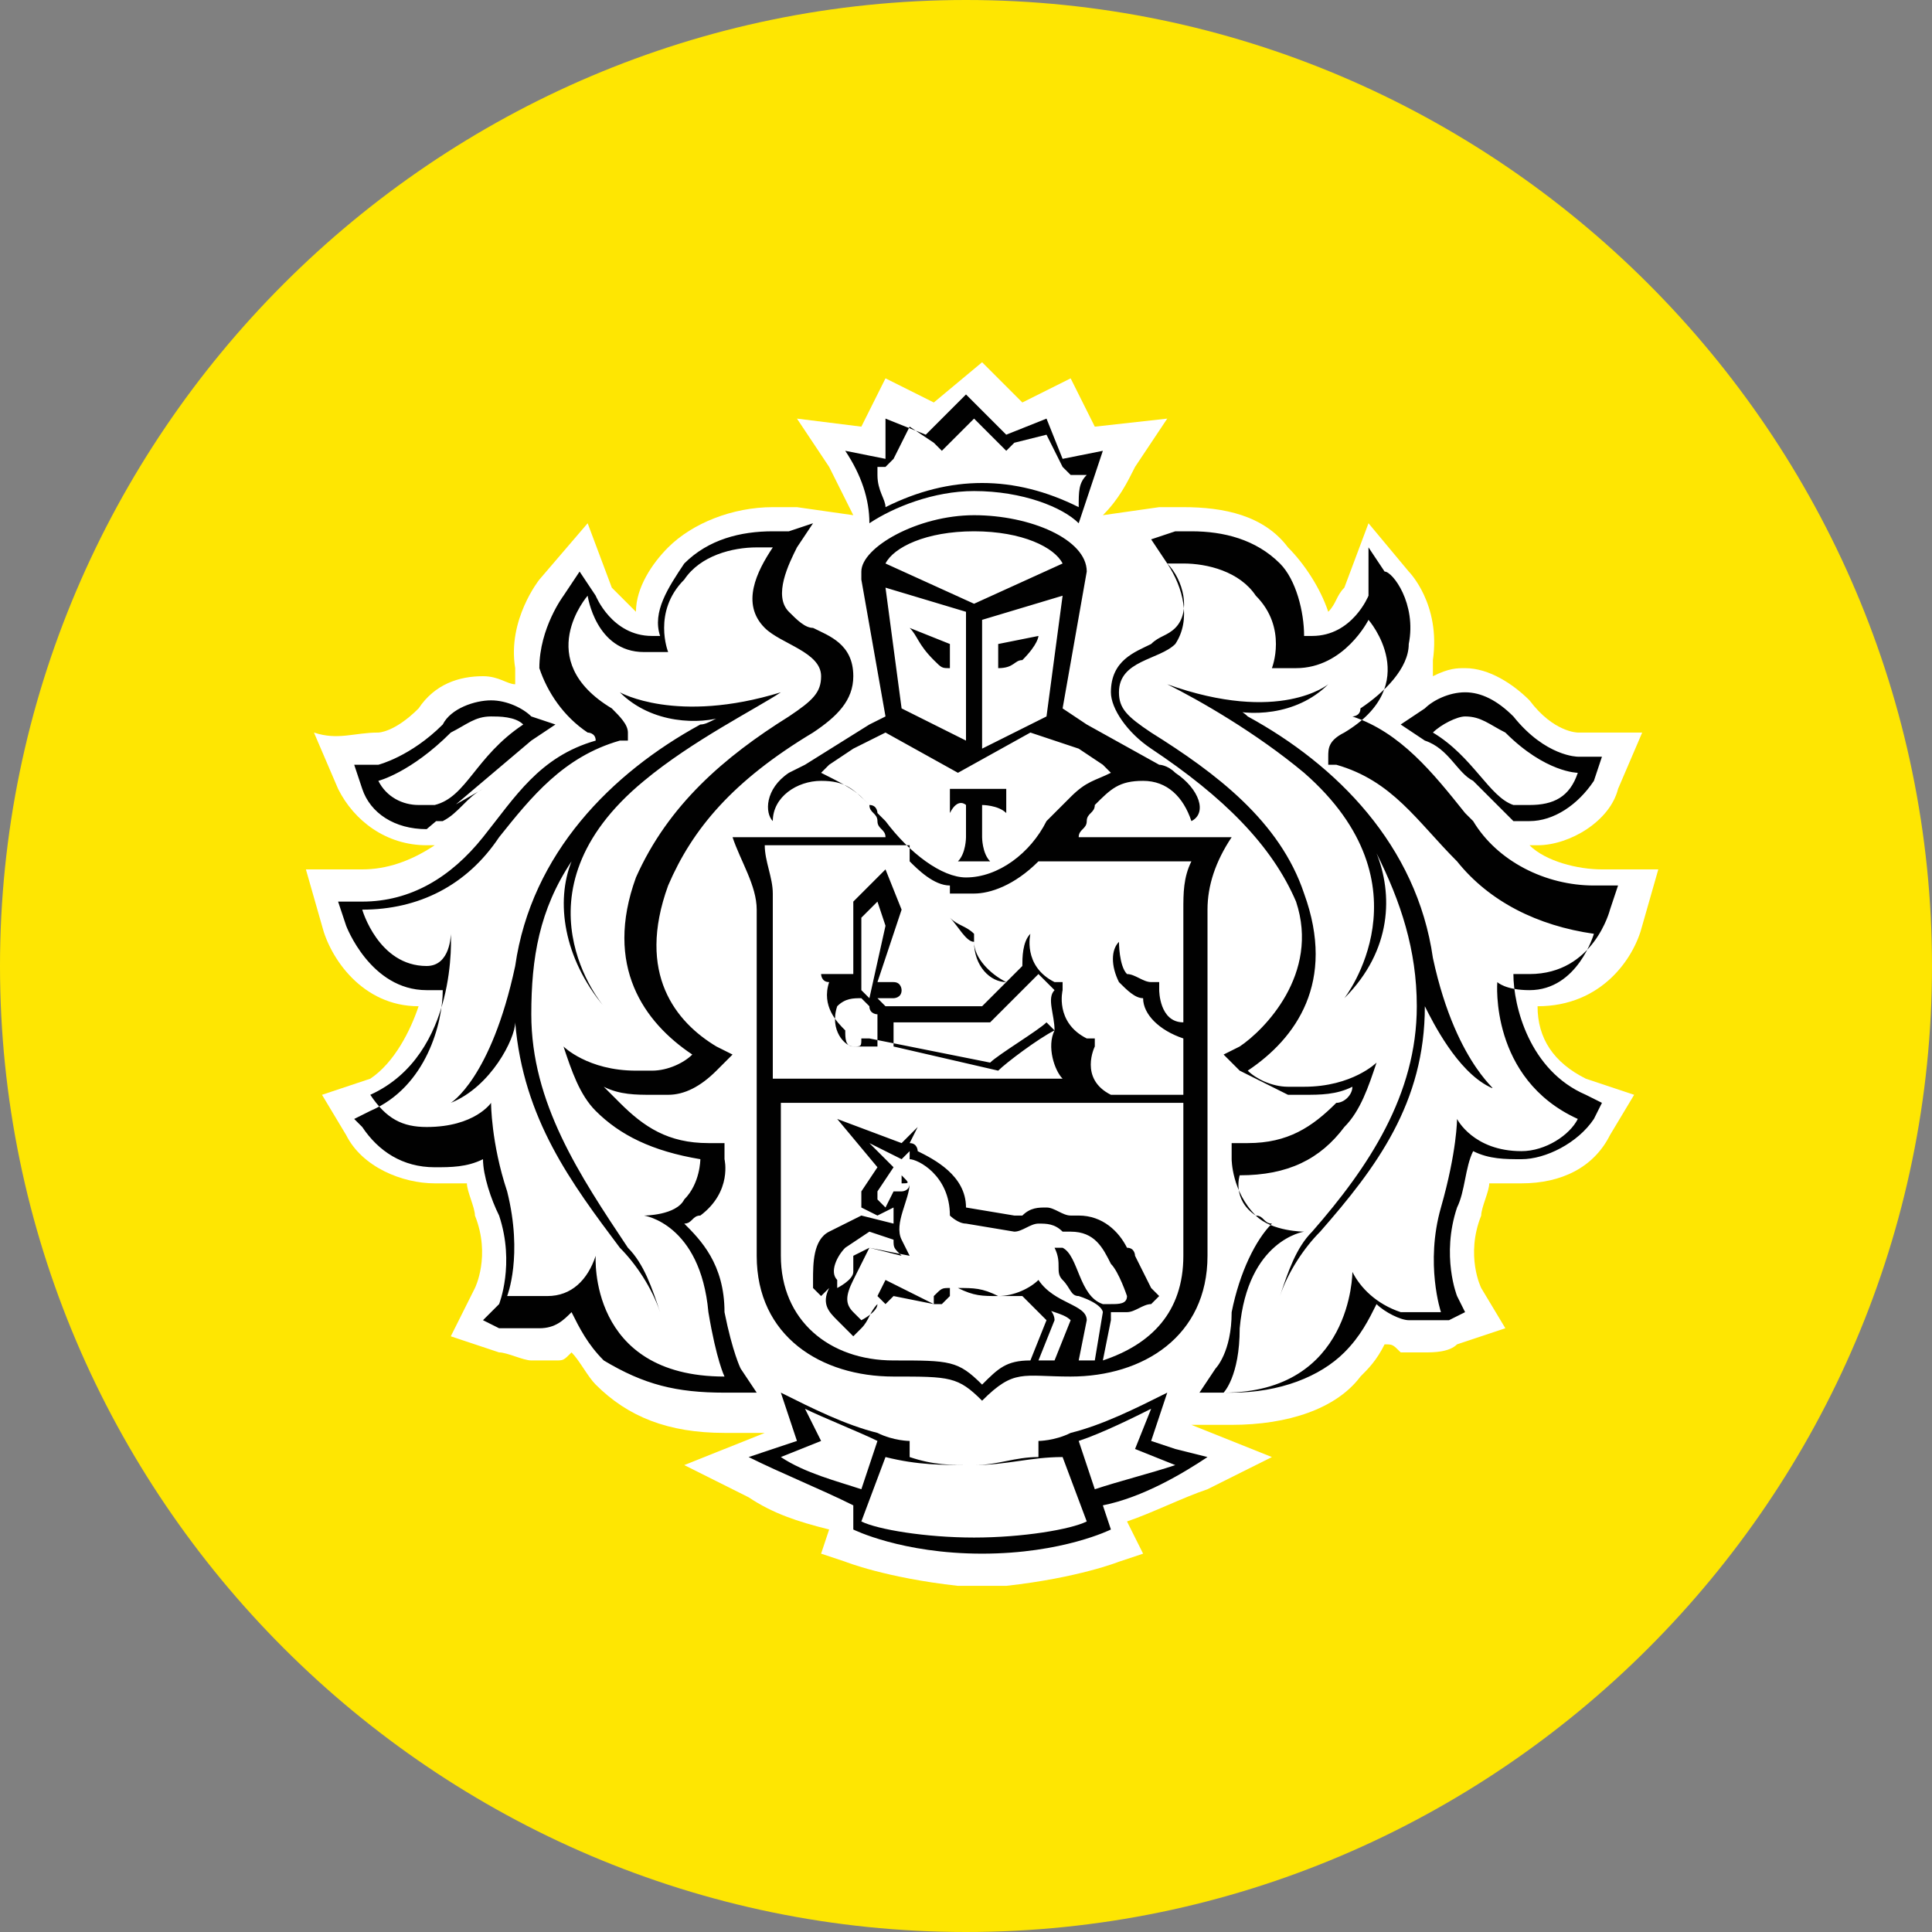 <svg width="24" height="24" viewBox="0 0 24 24" fill="none" xmlns="http://www.w3.org/2000/svg">
<rect x="0" y="0" width="24" height="24" fill="#808080" stroke="none"/>
<path d="M24 12C24 18.6 18.6 24 12 24C5.4 24 0 18.6 0 12C0 5.4 5.4 0 12 0C18.6 0 24 5.4 24 12Z" fill="#FEE602"/>
<path d="M20.4 11.5L20.6 10.8H19.9C19.6 10.8 19.2 10.7 19 10.5H19.1C19.5 10.5 20 10.2 20.1 9.8L20.4 9.1C20.1 9.1 19.9 9.1 19.6 9.1C19.6 9.1 19.3 9.1 19 8.7C18.8 8.5 18.5 8.3 18.2 8.3C18.1 8.3 18 8.3 17.8 8.4C17.8 8.3 17.8 8.3 17.8 8.2C17.9 7.5 17.5 7.1 17.5 7.1L17 6.5L16.7 7.3C16.6 7.4 16.6 7.5 16.5 7.6C16.4 7.3 16.2 7 16 6.8C15.7 6.4 15.2 6.3 14.7 6.3C14.6 6.3 14.5 6.3 14.4 6.3L13.7 6.4C13.9 6.2 14 6 14.1 5.8L14.5 5.2L13.6 5.3L13.3 4.7L12.7 5L12.2 4.5L11.6 5L11 4.7L10.7 5.3L9.9 5.2L10.3 5.8C10.4 6 10.5 6.2 10.6 6.4L9.9 6.3C9.8 6.3 9.7 6.3 9.6 6.3C9.1 6.3 8.6 6.5 8.3 6.8C8.1 7 7.9 7.3 7.9 7.6C7.8 7.5 7.7 7.4 7.6 7.3L7.3 6.5L6.7 7.2C6.7 7.2 6.3 7.7 6.4 8.3C6.4 8.4 6.4 8.4 6.4 8.5C6.3 8.5 6.2 8.4 6 8.4C5.7 8.4 5.4 8.5 5.2 8.8C4.9 9.1 4.7 9.1 4.7 9.1C4.4 9.1 4.2 9.2 3.9 9.1L4.2 9.8C4.4 10.2 4.8 10.5 5.3 10.5H5.4C5.1 10.7 4.8 10.8 4.5 10.8H3.8L4 11.5C4.1 11.9 4.5 12.5 5.2 12.5C5.1 12.8 4.9 13.2 4.6 13.4L4 13.6L4.3 14.1C4.5 14.5 5 14.7 5.4 14.7C5.5 14.7 5.6 14.7 5.8 14.7C5.8 14.8 5.9 15 5.9 15.1C6.1 15.6 5.9 16 5.9 16L5.6 16.6L6.2 16.8C6.3 16.8 6.5 16.9 6.6 16.9C6.7 16.9 6.8 16.9 6.9 16.9C7 16.9 7 16.9 7.1 16.8C7.2 16.9 7.3 17.1 7.4 17.2C7.8 17.6 8.3 17.8 9 17.8H9.5L8.5 18.2L9.3 18.6C9.6 18.8 9.9 18.9 10.3 19L10.2 19.3L10.5 19.4C10.5 19.4 11 19.6 11.9 19.7C11.9 19.7 12.1 19.7 12.2 19.7C12.3 19.7 12.5 19.7 12.5 19.7C13.4 19.6 13.9 19.4 13.9 19.4L14.2 19.3L14 18.9C14.3 18.8 14.7 18.6 15 18.5L15.8 18.1L14.8 17.7H15.3C16 17.7 16.6 17.5 16.9 17.1C17 17 17.1 16.9 17.2 16.7C17.3 16.7 17.3 16.7 17.4 16.8C17.5 16.8 17.6 16.8 17.7 16.8C17.8 16.8 18 16.8 18.1 16.7L18.7 16.5L18.4 16C18.4 16 18.2 15.6 18.4 15.1C18.4 15 18.5 14.8 18.5 14.7C18.6 14.7 18.7 14.7 18.9 14.7C19.4 14.7 19.8 14.5 20 14.1L20.3 13.6L19.7 13.4C19.3 13.2 19.1 12.9 19.1 12.5C19.9 12.5 20.3 11.9 20.4 11.5ZM14.7 13.8H9.7V15.7C9.7 16.5 10.3 17 11.1 17C11.8 17 12 17 12.2 17.3C12.4 17.1 12.5 17.1 12.8 17L13 16.5L12.7 16.2C12.6 16.2 12.5 16.2 12.4 16.2C12.2 16.2 12.1 16.2 11.9 16.1C11.9 16.1 11.9 16.1 11.8 16.1V16.2L11.7 16.3H11.6L11.1 16.2H11L11.1 16.3V16.4C11.1 16.5 10.9 16.6 10.9 16.7L10.8 16.8L10.7 16.7L10.6 16.6C10.5 16.5 10.5 16.4 10.5 16.2L10.4 16.3L10.3 16.2V16.1C10.2 15.9 10.3 15.7 10.5 15.5L10.9 15.3L11.3 15.4V15.2L11 15.1L10.8 15C10.8 15 10.8 15 10.8 14.9V14.8L11 14.5L10.5 13.9L11.3 14.2L11.4 14.1L11.5 14L11.6 14.1L11.7 14.2C11.9 14.3 12.3 14.5 12.3 14.9L12.1 15C12.1 15 12.1 15 12.2 15L12.8 15.1C12.8 15.1 12.8 15.1 12.9 15.1C13 15.1 13.1 15 13.2 15C13.3 15 13.4 15 13.5 15.1H13.6C13.9 15.1 14 15.3 14.2 15.5C14.2 15.5 14.2 15.6 14.3 15.6C14.4 15.7 14.5 16 14.5 16L14.6 16.1L14.5 16.2C14.4 16.3 14.3 16.3 14.2 16.3H14.1H14V16.4L13.9 16.9C14.5 16.8 14.8 16.3 14.8 15.7V13.8H14.7ZM9.6 13.6H13.5C13.3 13.4 13.3 13.2 13.4 13C13.3 13 13.3 12.9 13.3 12.9C13.1 13 12.7 13.3 12.6 13.4L11 13.2H10.9C10.9 13.3 10.8 13.3 10.8 13.3C10.7 13.3 10.7 13.2 10.7 13.1C10.5 13 10.4 12.7 10.5 12.5C10.5 12.5 10.5 12.5 10.6 12.5H10.5C10.5 12.5 10.4 12.5 10.4 12.4C10.4 12.4 10.4 12.4 10.5 12.4H10.8V11.5L11.2 11.1L11.4 11.6L11.1 12.5H11.3C11.3 12.5 11.4 12.5 11.4 12.6C11.4 12.6 11.4 12.7 11.3 12.7H11.1L11.2 12.8H12.4C12.5 12.8 12.6 12.6 12.7 12.5C12.5 12.4 12.3 12.2 12.3 12C12.2 11.9 12 11.8 12 11.7C11.9 11.6 11.9 11.4 12 11.3C11.8 11.2 11.6 11.1 11.5 11H9.5C9.6 11.2 9.6 11.4 9.6 11.6V13.6Z" fill="white"/>
<path d="M11.2 14.6C11.2 14.6 11.2 14.7 11.2 14.6C11.2 14.7 11.2 14.7 11.2 14.7C11.3 14.7 11.3 14.7 11.2 14.6C11.3 14.6 11.3 14.6 11.2 14.6C11.3 14.6 11.3 14.6 11.2 14.6ZM14.6 18L14.3 17.9L14.4 17.6L14.5 17.3C14.1 17.5 13.7 17.7 13.3 17.8C13.1 17.9 12.9 17.9 12.9 17.9V18.1C12.6 18.1 12.4 18.2 12.1 18.2C11.8 18.2 11.6 18.2 11.3 18.1V17.9C11.3 17.9 11.1 17.9 10.9 17.8C10.5 17.7 10.1 17.5 9.7 17.3L9.8 17.6L9.9 17.9L9.6 18L9.3 18.1C9.7 18.3 10.2 18.5 10.6 18.7V19C10.6 19 11.2 19.3 12.2 19.3C13.2 19.3 13.8 19 13.8 19L13.7 18.7C14.2 18.6 14.7 18.3 15 18.1L14.6 18ZM9.7 18.1L10.2 17.9L10 17.5C10.2 17.6 10.7 17.8 10.9 17.9L10.7 18.5C10.4 18.4 10 18.3 9.7 18.1ZM12.1 19.1C11.5 19.1 10.9 19 10.7 18.9L11 18.1C11.4 18.2 11.7 18.2 12.1 18.2C12.5 18.2 12.8 18.1 13.2 18.1L13.5 18.9C13.3 19 12.7 19.1 12.1 19.1ZM13.6 18.5L13.4 17.9C13.7 17.8 14.1 17.6 14.3 17.5L14.1 18L14.6 18.2C14.3 18.3 13.9 18.4 13.6 18.5ZM12.1 6.1C12.7 6.1 13.2 6.3 13.4 6.5C13.5 6.2 13.6 5.9 13.7 5.6L13.2 5.7L13 5.2L12.5 5.4L12 4.9L11.5 5.4L11 5.2V5.7L10.5 5.6C10.7 5.9 10.8 6.2 10.8 6.5C11.1 6.3 11.6 6.1 12.1 6.1ZM10.9 5.8H11L11.1 5.7L11.3 5.3L11.6 5.5L11.7 5.6L12.1 5.2L12.5 5.6L12.6 5.5L13 5.4L13.2 5.8L13.3 5.9H13.4H13.5C13.4 6 13.4 6.1 13.4 6.3C12.6 5.9 11.8 5.9 11 6.3C11 6.2 10.9 6.1 10.9 5.9V5.8ZM15.4 13L15.2 13.1L15.4 13.3C15.6 13.4 15.8 13.5 16 13.6C16.1 13.6 16.1 13.6 16.2 13.6C16.4 13.6 16.6 13.6 16.8 13.5C16.8 13.6 16.7 13.7 16.6 13.7C16.3 14 16 14.2 15.5 14.2H15.3V14.4C15.3 14.4 15.3 14.8 15.6 15.1C15.7 15.1 15.7 15.2 15.8 15.2C15.6 15.4 15.4 15.8 15.3 16.3C15.3 16.8 15.1 17 15.1 17L14.9 17.3H15.3C15.9 17.3 16.4 17.1 16.7 16.8C16.9 16.6 17 16.4 17.1 16.2C17.2 16.3 17.4 16.4 17.5 16.4C17.6 16.4 17.6 16.4 17.7 16.4C17.8 16.4 17.9 16.4 18 16.4L18.2 16.3L18.1 16.1C18.1 16.1 17.9 15.6 18.1 15C18.2 14.8 18.2 14.5 18.3 14.3C18.5 14.4 18.7 14.4 18.9 14.4C19.2 14.4 19.6 14.2 19.8 13.9L19.9 13.7L19.7 13.6C19 13.3 18.8 12.5 18.8 12.1C18.9 12.1 18.9 12.1 19 12.1C19.8 12.1 20 11.3 20 11.3L20.1 11H19.8C19.2 11 18.6 10.7 18.3 10.2L18.2 10.1C17.8 9.6 17.4 9.1 16.8 8.9C16.8 8.9 16.9 8.9 16.9 8.8C17.2 8.6 17.5 8.3 17.5 8C17.6 7.5 17.3 7.1 17.2 7.1L17 6.8V7.4C17 7.4 16.8 7.9 16.3 7.9H16.2C16.2 7.6 16.1 7.2 15.9 7C15.6 6.7 15.2 6.6 14.8 6.6C14.7 6.6 14.7 6.6 14.6 6.6L14.3 6.7L14.5 7C14.7 7.2 14.8 7.6 14.6 7.8C14.5 7.9 14.4 7.9 14.3 8C14.1 8.1 13.8 8.2 13.8 8.6C13.8 8.8 14 9.1 14.3 9.3C15.2 9.9 15.8 10.5 16.1 11.2C16.4 12.1 15.7 12.8 15.4 13ZM19.6 13.9C19.5 14.1 19.2 14.3 18.9 14.3C18.3 14.3 18.1 13.9 18.1 13.9C18.1 13.9 18.1 14.3 17.9 15C17.7 15.7 17.9 16.3 17.9 16.3C17.8 16.3 17.7 16.3 17.6 16.3C17.5 16.3 17.5 16.3 17.4 16.3C17.1 16.2 16.9 16 16.8 15.8C16.8 15.8 16.8 17.3 15.2 17.3C15.2 17.3 15.4 17.1 15.4 16.5C15.5 15.4 16.2 15.3 16.2 15.3C16.2 15.3 15.8 15.3 15.6 15.1C15.3 14.9 15.4 14.6 15.4 14.6C16 14.6 16.4 14.4 16.7 14C16.9 13.8 17 13.5 17.1 13.2C17.1 13.2 16.8 13.5 16.2 13.5C16.1 13.5 16.1 13.5 16 13.5C15.8 13.5 15.6 13.4 15.5 13.3C16.1 12.9 16.6 12.2 16.2 11.1C15.9 10.2 15.1 9.6 14.3 9.1C14 8.9 13.9 8.8 13.9 8.6C13.9 8.2 14.4 8.2 14.6 8C14.8 7.7 14.7 7.3 14.5 7C14.6 7 14.6 7 14.7 7C15 7 15.4 7.1 15.6 7.4C16 7.8 15.8 8.3 15.8 8.3H15.9C16 8.3 16 8.3 16.1 8.3C16.7 8.3 17 7.7 17 7.7C17 7.7 17.7 8.5 16.7 9.1C16.5 9.2 16.5 9.3 16.5 9.4V9.5H16.6C17.3 9.7 17.6 10.2 18.1 10.7C18.5 11.2 19.1 11.5 19.8 11.6C19.8 11.6 19.6 12.3 19 12.3C18.7 12.3 18.6 12.2 18.6 12.2C18.6 12.2 18.5 13.4 19.6 13.9ZM18.8 10.2C18.9 10.2 19 10.2 19 10.2C19.3 10.2 19.6 10 19.8 9.7L19.9 9.4H19.6C19.6 9.4 19.2 9.4 18.8 8.9C18.6 8.7 18.4 8.6 18.2 8.6C18 8.6 17.8 8.7 17.7 8.8L17.4 9L17.7 9.2C18 9.3 18.1 9.6 18.3 9.7L18.8 10.2ZM18.2 8.9C18.4 8.9 18.5 9 18.7 9.1C19.2 9.6 19.6 9.6 19.6 9.6C19.5 9.9 19.3 10 19 10C18.9 10 18.9 10 18.8 10C18.5 9.9 18.3 9.4 17.8 9.1C17.9 9 18.1 8.9 18.2 8.9ZM17.8 11.9C17.6 10.5 16.6 9.5 15.5 8.9C15.4 8.8 15.3 8.8 15.2 8.8C15.5 8.9 16.1 8.9 16.5 8.5C16.5 8.5 15.9 9 14.5 8.5C14.9 8.7 15.6 9.1 16.2 9.6C17.8 11 16.7 12.4 16.7 12.4C17.3 11.8 17.3 11.1 17.1 10.6C17.4 11.2 17.6 11.8 17.6 12.5C17.6 13.6 17 14.5 16.3 15.3C16.1 15.5 16 15.8 15.9 16.1C16 15.8 16.2 15.5 16.4 15.3C17.1 14.5 17.7 13.7 17.7 12.5C17.8 12.7 18.1 13.3 18.5 13.5C18.7 13.6 18.1 13.3 17.8 11.9ZM9.2 17C9.2 17 9.1 16.8 9 16.3C9 15.7 8.7 15.4 8.5 15.2C8.6 15.2 8.6 15.1 8.7 15.1C9.1 14.8 9 14.4 9 14.4V14.2H8.8C8.3 14.2 8 14 7.7 13.7C7.6 13.6 7.6 13.6 7.5 13.5C7.7 13.6 7.9 13.6 8.1 13.6C8.2 13.6 8.2 13.6 8.3 13.6C8.5 13.6 8.7 13.5 8.9 13.3L9.1 13.1L8.9 13C8.4 12.7 7.9 12.1 8.3 11C8.6 10.3 9.1 9.7 10.1 9.1C10.4 8.9 10.6 8.7 10.6 8.4C10.6 8 10.3 7.9 10.1 7.8C10 7.8 9.9 7.7 9.8 7.6C9.6 7.4 9.8 7 9.9 6.8L10.1 6.5L9.8 6.6C9.7 6.6 9.7 6.6 9.6 6.6C9.2 6.6 8.8 6.7 8.5 7C8.3 7.3 8.1 7.6 8.2 7.9H8.1C7.6 7.9 7.4 7.4 7.4 7.4L7.2 7.1L7 7.4C7 7.4 6.7 7.8 6.7 8.3C6.8 8.6 7 8.9 7.3 9.1C7.3 9.1 7.4 9.1 7.4 9.2C6.7 9.4 6.4 9.9 6 10.4C5.6 10.9 5.1 11.2 4.5 11.2H4.2L4.3 11.5C4.3 11.5 4.6 12.3 5.3 12.3C5.4 12.3 5.4 12.3 5.5 12.3C5.5 12.7 5.3 13.5 4.6 13.8L4.4 13.9L4.5 14C4.7 14.3 5 14.5 5.4 14.5C5.6 14.5 5.8 14.5 6 14.4C6 14.6 6.1 14.9 6.2 15.1C6.4 15.7 6.2 16.2 6.2 16.2L6 16.4L6.2 16.5C6.3 16.5 6.4 16.5 6.5 16.5C6.6 16.5 6.6 16.5 6.7 16.5C6.9 16.5 7 16.4 7.1 16.3C7.2 16.5 7.3 16.7 7.5 16.9C8 17.2 8.4 17.3 9 17.3H9.4L9.2 17ZM9 17.1C7.3 17.1 7.4 15.6 7.4 15.6C7.3 15.9 7.1 16.1 6.8 16.1C6.7 16.1 6.7 16.1 6.6 16.1C6.5 16.1 6.4 16.1 6.3 16.1C6.3 16.1 6.5 15.6 6.3 14.8C6.1 14.2 6.1 13.7 6.1 13.7C6.1 13.7 5.9 14 5.3 14C5 14 4.8 13.9 4.6 13.6C5.7 13.1 5.6 11.6 5.6 11.6C5.6 11.6 5.6 12 5.3 12C4.7 12 4.5 11.3 4.5 11.3C5.2 11.3 5.8 11 6.2 10.4C6.6 9.9 7 9.4 7.7 9.2H7.8V9.1C7.8 9 7.7 8.9 7.6 8.8C6.6 8.2 7.3 7.4 7.3 7.4C7.3 7.4 7.4 8.1 8 8.1C8.1 8.1 8.1 8.1 8.2 8.1H8.3C8.3 8.1 8.1 7.6 8.5 7.2C8.7 6.9 9.1 6.8 9.4 6.8C9.5 6.8 9.5 6.8 9.6 6.8C9.4 7.1 9.2 7.5 9.5 7.8C9.7 8 10.2 8.1 10.2 8.4C10.2 8.6 10.1 8.7 9.8 8.9C9 9.4 8.3 10 7.9 10.9C7.5 12 8 12.7 8.6 13.1C8.5 13.2 8.3 13.3 8.1 13.3C8 13.3 8 13.3 7.9 13.3C7.3 13.3 7 13 7 13C7.1 13.3 7.2 13.6 7.4 13.8C7.7 14.1 8.1 14.3 8.7 14.4C8.7 14.4 8.7 14.7 8.5 14.9C8.4 15.1 8 15.1 8 15.1C8 15.1 8.7 15.2 8.8 16.3C8.9 16.9 9 17.1 9 17.1ZM5.3 10.2C5.4 10.2 5.5 10.2 5.5 10.2C5.7 10.1 5.8 9.9 6 9.8L5.3 10.2ZM6.6 9.2L6.9 9L6.6 8.9C6.5 8.8 6.3 8.7 6.1 8.7C5.9 8.7 5.6 8.8 5.5 9C5.1 9.4 4.7 9.5 4.7 9.5H4.4L4.5 9.8C4.6 10.1 4.9 10.3 5.3 10.3L6.6 9.2ZM5.6 9.1C5.8 9 5.9 8.9 6.1 8.9C6.2 8.9 6.4 8.9 6.5 9C5.9 9.4 5.8 9.9 5.4 10C5.3 10 5.3 10 5.2 10C5 10 4.8 9.9 4.7 9.7C4.7 9.7 5.1 9.6 5.6 9.1ZM6.6 12.6C6.6 11.9 6.7 11.3 7.1 10.7C6.9 11.2 7 11.9 7.5 12.5C7.5 12.5 6.3 11.1 8 9.7C8.6 9.2 9.4 8.8 9.7 8.6C8.4 9 7.7 8.6 7.7 8.6C8.1 9 8.7 9 9 8.9C8.9 8.9 8.8 9 8.7 9C7.6 9.6 6.6 10.6 6.4 12C6.1 13.4 5.6 13.7 5.6 13.7C6.1 13.5 6.4 12.9 6.4 12.7C6.5 13.9 7.1 14.7 7.7 15.5C7.9 15.7 8.1 16 8.2 16.3C8.1 16 8 15.7 7.8 15.5C7.2 14.6 6.6 13.7 6.6 12.6ZM11.8 9.8V10.1C11.9 9.9 12 10 12 10V10.4C12 10.4 12 10.6 11.9 10.7H12.3C12.2 10.6 12.2 10.4 12.2 10.4V10C12.2 10 12.4 10 12.5 10.1V9.8H11.8ZM11.6 8.2C11.7 8.3 11.7 8.3 11.8 8.3V8L11.3 7.8C11.4 7.9 11.4 8 11.6 8.2ZM12.7 8.2C12.9 8 12.9 7.9 12.9 7.9L12.4 8V8.3C12.6 8.3 12.6 8.2 12.7 8.2ZM13.5 7.1C13.5 6.7 12.8 6.4 12.1 6.4C11.4 6.4 10.7 6.8 10.7 7.1V7.2L11 8.9L10.8 9L10 9.5L9.8 9.6C9.5 9.8 9.5 10.1 9.6 10.2C9.6 9.9 9.9 9.7 10.2 9.7C10.5 9.7 10.6 9.8 10.8 10C10.8 10.1 10.9 10.1 10.9 10.2C10.9 10.3 11 10.3 11 10.4H9.1C9.2 10.7 9.4 11 9.4 11.3V15.6C9.4 16.6 10.2 17.1 11.1 17.1C11.8 17.1 11.9 17.1 12.2 17.4C12.6 17 12.7 17.1 13.3 17.1C14.2 17.1 15 16.6 15 15.6V11.3C15 11 15.1 10.7 15.3 10.4H13.4C13.4 10.3 13.5 10.3 13.5 10.2C13.5 10.1 13.6 10.1 13.6 10C13.8 9.8 13.9 9.7 14.2 9.7C14.5 9.7 14.7 9.9 14.8 10.2C15 10.1 14.9 9.8 14.6 9.6C14.5 9.5 14.4 9.5 14.4 9.5L13.5 9L13.2 8.8L13.5 7.1ZM11 7.3L12 7.6V9.2L11.2 8.8L11 7.3ZM11.3 10.7C11.4 10.8 11.6 11 11.8 11C11.8 11.1 11.8 11.3 11.8 11.4C11.9 11.5 12 11.7 12.1 11.7C12.1 11.9 12.3 12.1 12.5 12.2C12.4 12.3 12.3 12.4 12.2 12.5H11L10.9 12.4H11.1C11.1 12.4 11.2 12.4 11.2 12.3C11.2 12.3 11.2 12.2 11.1 12.2H10.9L11.2 11.3L11 10.8L10.6 11.2V12.1H10.3C10.3 12.1 10.3 12.1 10.2 12.1C10.2 12.1 10.2 12.2 10.3 12.2H10.4H10.3C10.2 12.5 10.4 12.7 10.5 12.8C10.5 12.9 10.5 13 10.6 13C10.7 13 10.7 13 10.7 12.9C10.8 12.9 10.8 12.9 10.8 12.9L12.3 13.2C12.4 13.1 12.9 12.8 13 12.7L13.1 12.8C13 13 13.1 13.3 13.2 13.4H9.6V11.1C9.6 10.9 9.5 10.7 9.5 10.5H11.3V10.7ZM13.1 12.8C12.9 12.9 12.5 13.2 12.4 13.3L11.1 13C11.1 12.9 11.1 12.8 11.1 12.7H12.3C12.3 12.7 12.7 12.3 12.9 12.1C13 12.2 13 12.2 13.1 12.3C13 12.4 13.1 12.6 13.1 12.8ZM10.8 12.5C10.8 12.6 10.9 12.6 10.9 12.6C10.9 12.7 10.9 12.8 10.9 12.9C10.9 12.9 10.9 12.9 10.9 13C10.8 13 10.7 13 10.6 13C10.5 13 10.3 12.8 10.4 12.5C10.5 12.4 10.6 12.4 10.7 12.4L10.8 12.5ZM10.7 12.3V11.4L10.9 11.2L11 11.5L10.8 12.4L10.7 12.3ZM13.1 16.9C13 16.9 13 16.9 12.9 16.9L13.1 16.4C13.1 16.3 13 16.2 12.9 16.2C13 16.3 13.2 16.3 13.3 16.4L13.1 16.9ZM13.7 16.3L13.6 16.9C13.5 16.9 13.5 16.9 13.4 16.9L13.5 16.4C13.5 16.2 13.1 16.2 12.9 15.9C12.8 16 12.6 16.1 12.4 16.1C12.2 16.1 12.1 16.1 11.9 16H11.8C11.7 16 11.7 16 11.6 16.1V16.2L11 15.9L10.9 16.1V16.2C10.9 16.3 10.7 16.4 10.7 16.4L10.6 16.3C10.5 16.2 10.5 16.1 10.6 15.9L10.8 15.5L11.3 15.6L11.2 15.4C11.1 15.2 11.3 14.9 11.3 14.7C11.3 14.8 11.2 14.8 11.2 14.8C11.1 14.8 11.1 14.8 11.1 14.8L11 15L10.9 14.9V14.8L11.1 14.5L10.8 14.2L11.2 14.4L11.3 14.3V14.4C11.4 14.4 11.8 14.6 11.8 15.1C11.8 15.1 11.9 15.2 12 15.2L12.6 15.3C12.7 15.3 12.8 15.2 12.9 15.2C13 15.2 13.1 15.2 13.2 15.3H13.3C13.6 15.3 13.7 15.5 13.8 15.7C13.9 15.8 14 16.1 14 16.1C14 16.2 13.9 16.2 13.8 16.2H13.7C13.4 16.1 13.4 15.6 13.2 15.5H13.1C13.2 15.7 13.1 15.8 13.2 15.9C13.3 16 13.3 16.1 13.4 16.1C13.7 16.2 13.7 16.3 13.7 16.3ZM10.6 15.8C10.6 15.9 10.4 16 10.4 16V15.9C10.3 15.8 10.4 15.6 10.5 15.5L10.8 15.3L11.1 15.4C11.1 15.5 11.1 15.5 11.2 15.6L10.8 15.5L10.6 15.6C10.6 15.7 10.6 15.7 10.6 15.8ZM13.7 16.9L13.8 16.4V16.3H13.9H14C14.1 16.3 14.2 16.2 14.3 16.2L14.4 16.1L14.3 16C14.3 16 14.2 15.8 14.1 15.6C14.1 15.6 14.1 15.5 14 15.5C13.9 15.3 13.7 15.1 13.4 15.1H13.3C13.2 15.1 13.1 15 13 15C12.9 15 12.8 15 12.7 15.1C12.7 15.1 12.7 15.1 12.6 15.1L12 15C12 15 12 15 11.9 15H12C12 14.6 11.6 14.4 11.4 14.3C11.4 14.3 11.4 14.2 11.3 14.2L11.4 14L11.2 14.2L10.4 13.9L10.9 14.5L10.7 14.8C10.7 14.8 10.7 14.8 10.7 14.9V15L10.9 15.1L11.1 15V15.2L10.7 15.1L10.3 15.3C10.1 15.4 10.1 15.7 10.1 15.9V16L10.2 16.1L10.3 16C10.2 16.2 10.3 16.3 10.4 16.4L10.5 16.5L10.6 16.6L10.7 16.5C10.8 16.4 10.8 16.3 10.9 16.2V16.1L11 16.2L11.1 16.1L11.6 16.2H11.7L11.8 16.1V16C11.8 16 11.8 16 11.9 16C12.1 16 12.2 16 12.4 16.1C12.5 16.1 12.6 16.1 12.7 16.1L13 16.4L12.8 16.9C12.5 16.9 12.4 17 12.2 17.2C11.9 16.9 11.8 16.9 11.1 16.9C10.3 16.9 9.7 16.4 9.7 15.6V13.7H14.7V15.6C14.7 16.3 14.3 16.7 13.7 16.9ZM14.8 10.7C14.7 10.9 14.7 11.1 14.7 11.3V12.7C14.4 12.7 14.4 12.3 14.4 12.3V12.2H14.3C14.2 12.2 14.1 12.1 14 12.1C13.9 12 13.9 11.7 13.9 11.7C13.8 11.8 13.8 12 13.9 12.2C14 12.3 14.1 12.4 14.2 12.4C14.2 12.6 14.4 12.8 14.7 12.9V13.6H13.8C13.4 13.4 13.6 13 13.6 13V12.9H13.5C13.1 12.7 13.2 12.3 13.2 12.3V12.2H13.1C12.7 12 12.8 11.6 12.8 11.6C12.7 11.7 12.7 11.9 12.7 12C12.7 12 12.6 12.1 12.5 12.2C12.3 12.2 12.1 12 12.1 11.7V11.6C12 11.5 11.9 11.5 11.8 11.4C11.8 11.3 11.8 11.2 11.8 11.1H11.9H12H12.1C12.3 11.1 12.6 11 12.9 10.7H14.8ZM13.4 9.3L13.7 9.5L13.8 9.6C13.6 9.7 13.5 9.7 13.3 9.9L13.2 10L13.1 10.1L13 10.2C12.8 10.6 12.4 10.9 12 10.9C11.7 10.9 11.3 10.6 11 10.2L10.9 10.1C10.9 10.1 10.9 10 10.8 10L10.7 9.9C10.6 9.8 10.4 9.7 10.2 9.6L10.3 9.5L10.6 9.3L11 9.1L11.9 9.6L12.8 9.1L13.4 9.3ZM13 8.9L12.2 9.3V7.7L13.2 7.4L13 8.9ZM12.1 7.5L11 7C11.1 6.8 11.5 6.6 12.1 6.6C12.7 6.6 13.1 6.8 13.2 7L12.1 7.5Z" fill="#010101"/>
</svg>

